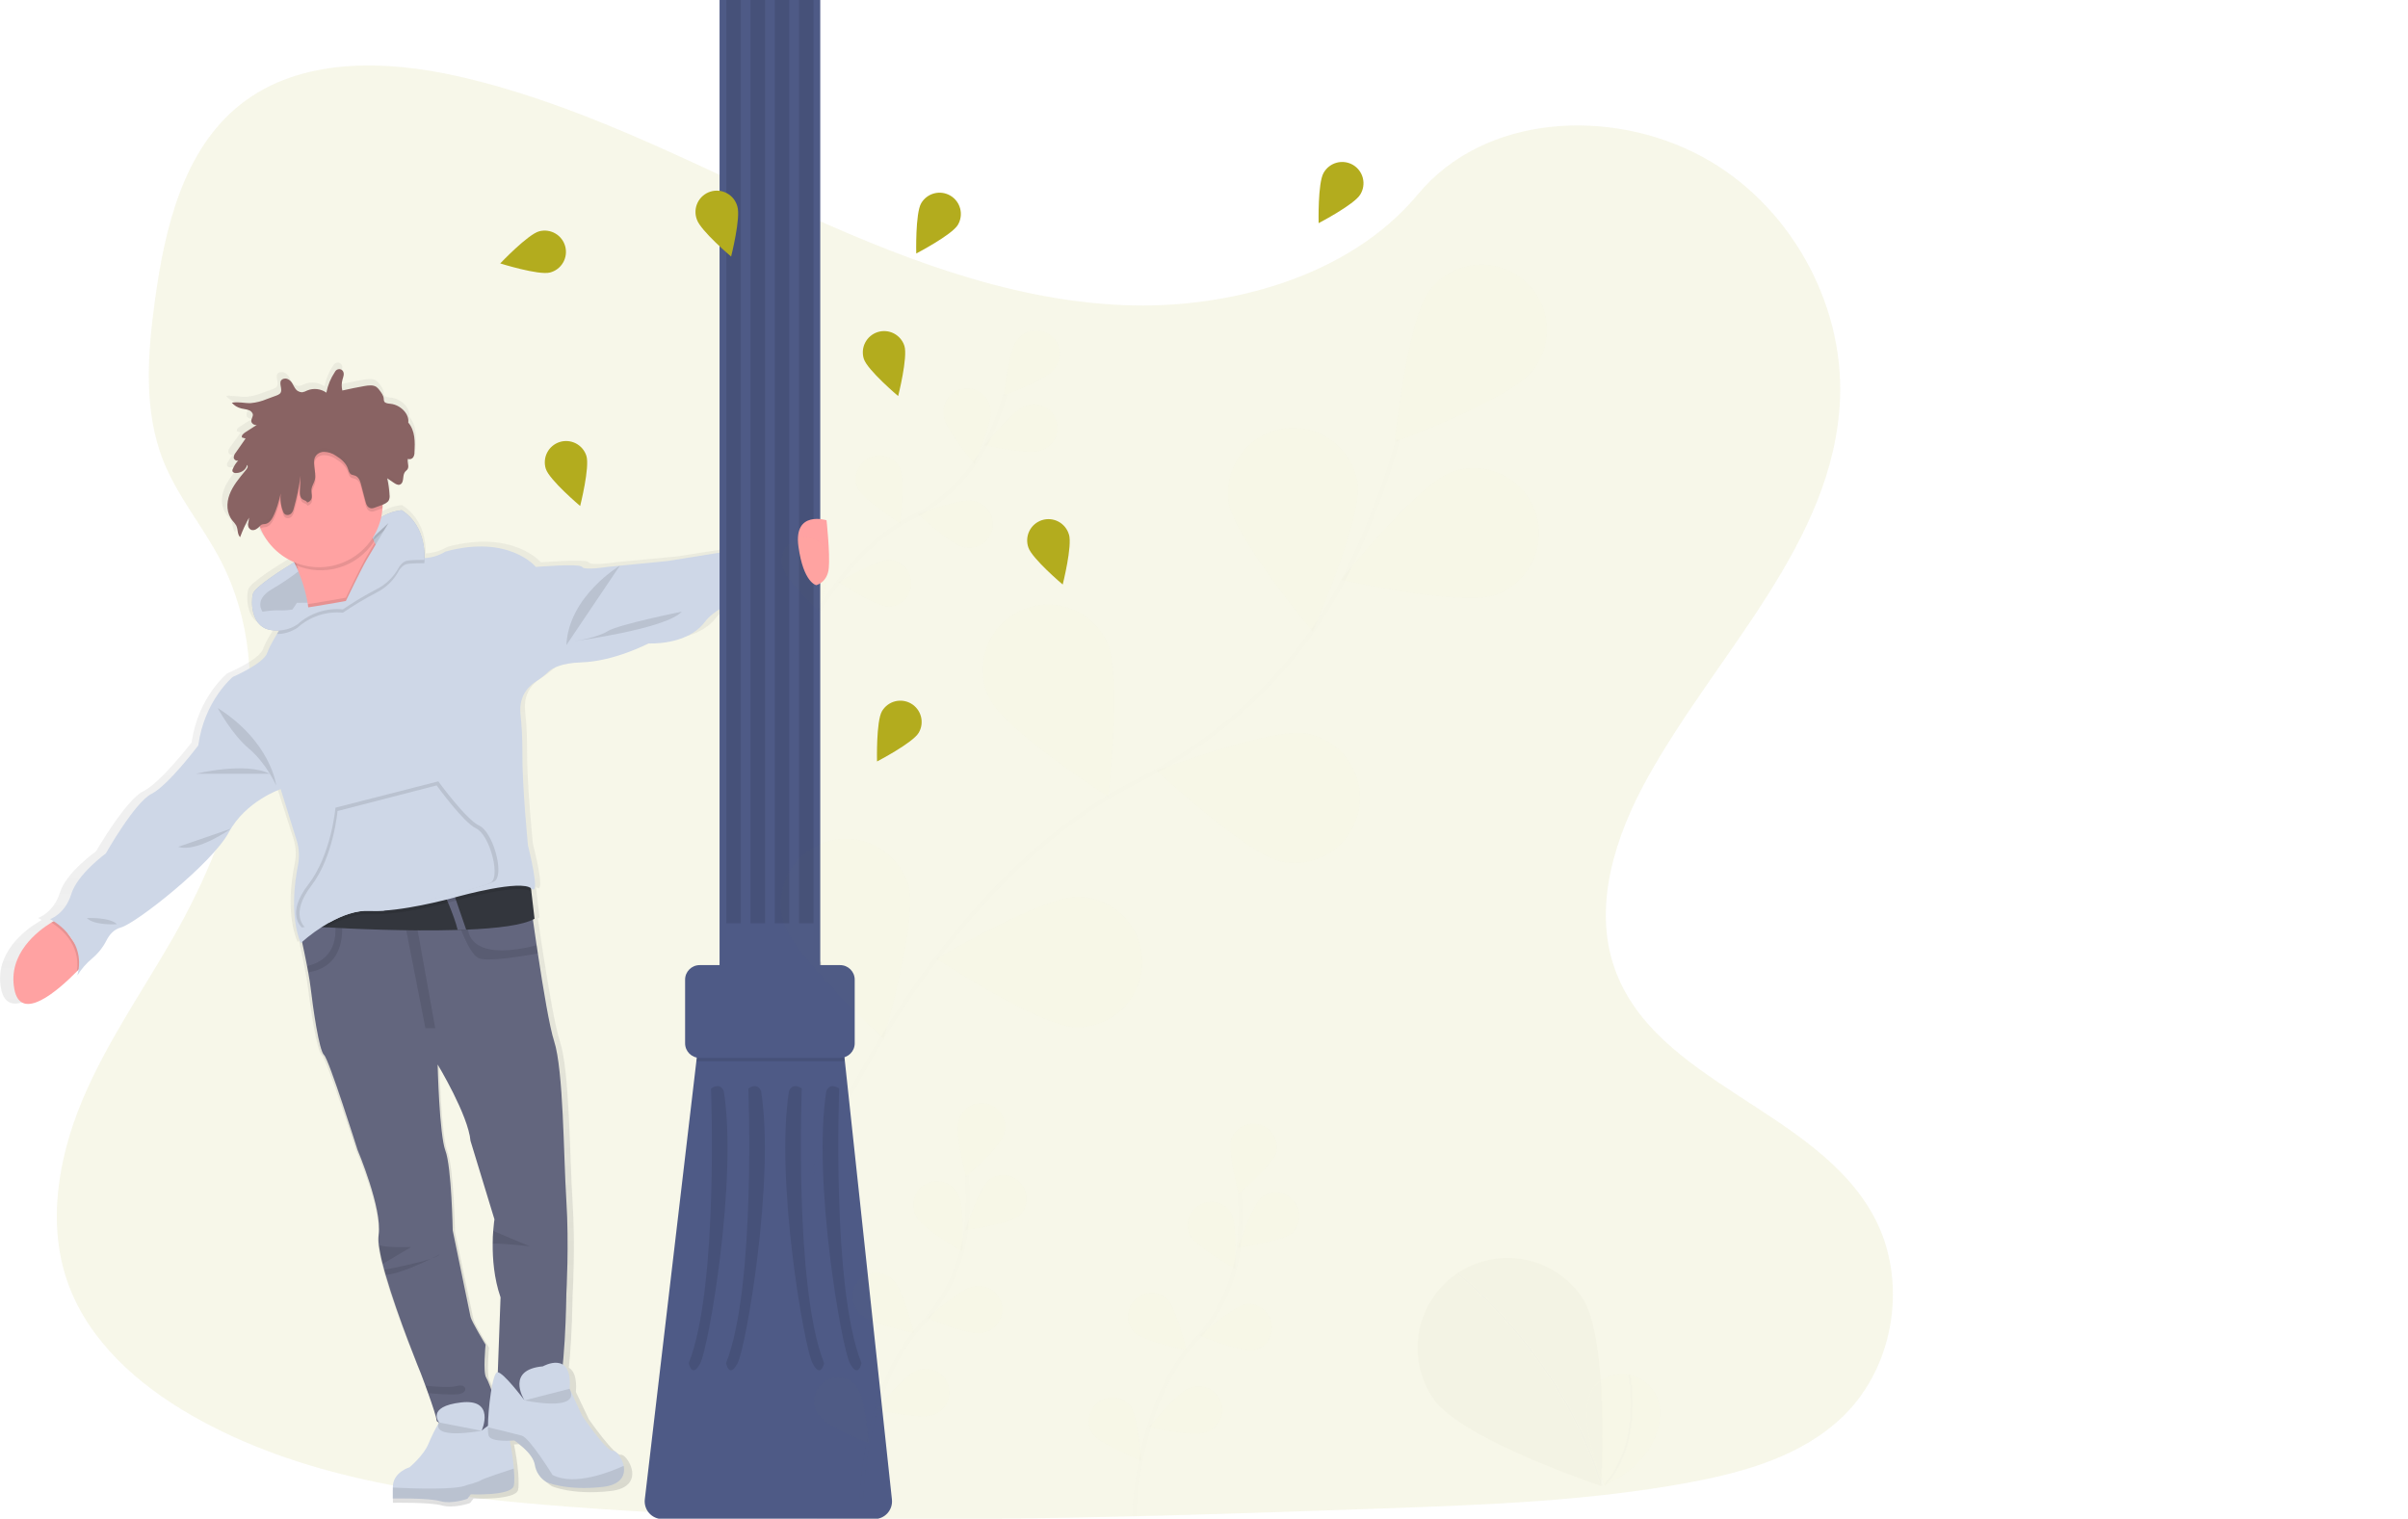 <svg width="1324" height="835" viewBox="0 0 1324 835" fill="none" xmlns="http://www.w3.org/2000/svg">
<g clip-path="url(#clip0)">
<path opacity="0.1" d="M617.83 167.77C553.11 165.11 491.47 140.4 432.61 113.36C373.75 86.32 315.41 56.36 252.27 42.03C211.64 32.82 165.18 31.52 132.41 57.28C100.91 82.08 90.73 124.88 85.26 164.6C81.14 194.48 78.72 225.93 90 253.9C97.83 273.32 111.74 289.65 121.36 308.25C154.83 372.98 131.17 452.79 94.91 516C77.91 545.64 58.16 573.93 45.03 605.49C31.9 637.05 25.83 673.21 37.32 705.4C48.7 737.31 75.83 761.28 105.22 778.14C164.91 812.38 235.22 822.14 303.83 827.73C455.65 840.01 608.29 834.73 760.52 829.37C816.85 827.37 873.44 825.37 928.86 815.09C959.64 809.37 991.41 800.29 1013.75 778.36C1042.12 750.53 1049.15 703.36 1030.14 668.5C998.26 609.96 910.14 595.42 887.83 532.59C875.57 498.01 888.16 459.49 905.99 427.42C944.22 358.62 1008.32 298.26 1011.69 219.62C1014.01 165.62 983.2 111.52 935.56 85.97C885.63 59.18 816.38 62.55 779.56 106.89C741.64 152.55 674.98 170.12 617.83 167.77Z" fill="#B3AC1E"/>
<path d="M425.89 297.54L372.61 305.89L345.31 308.49L338.03 309.19C338.03 309.19 325.03 311.25 323.76 309.19C322.49 307.13 297.44 309.19 297.44 309.19C297.44 309.19 282.22 291.05 246.06 300.63C242.409 302.792 238.296 304.054 234.06 304.31C234.055 304.237 234.055 304.163 234.06 304.09C234.19 299.92 233.67 285.54 220.98 277.67C217.371 278.043 213.869 279.116 210.67 280.83L210.38 280.99L209.52 281.49L209.41 281.61C209.784 279.964 210.038 278.293 210.17 276.61C210.17 275.98 210.17 275.35 210.24 274.72C211.696 274.316 212.969 273.427 213.85 272.2C214.212 271.472 214.367 270.66 214.3 269.85C214.3 269.56 214.3 269.26 214.3 268.97C214.295 268.907 214.295 268.843 214.3 268.78C214.3 268.78 214.3 268.78 214.3 268.84C214.09 265.878 213.656 262.936 213 260.04L216.92 262.64C217.86 263.26 219.04 263.92 220.16 263.57C220.52 263.442 220.845 263.231 221.109 262.955C221.372 262.679 221.568 262.345 221.68 261.98C222.38 260.08 221.87 257.81 223.35 256.24C223.7 255.87 224.14 255.57 224.44 255.18C224.848 254.646 225.044 253.98 224.99 253.31C224.994 252.921 224.964 252.533 224.9 252.15V252.23C224.641 251.251 224.6 250.227 224.78 249.23C225.303 249.434 225.877 249.463 226.418 249.314C226.959 249.164 227.436 248.844 227.78 248.4C228.318 247.557 228.583 246.569 228.54 245.57C228.63 243.88 228.7 242.15 228.66 240.43C228.665 240.397 228.665 240.363 228.66 240.33V240.33C228.56 236.26 227.79 232.25 224.99 229C225.72 224.34 220.65 219.26 214.99 218.62C213.6 218.47 211.89 218.39 211.27 217.34C211.06 216.841 210.968 216.3 211 215.76C210.86 213.99 209.64 212.42 208.47 210.93C207.994 210.279 207.421 209.706 206.77 209.23C204.91 208.03 202.27 208.35 199.97 208.76C195.757 209.5 191.57 210.327 187.41 211.24C186.911 209.227 186.942 207.118 187.5 205.12C187.887 204.12 188.123 203.069 188.2 202C188.219 201.663 188.182 201.325 188.09 201V201.13C188.032 200.963 187.965 200.8 187.89 200.64C187.691 200.274 187.404 199.964 187.054 199.737C186.705 199.51 186.305 199.374 185.89 199.34C185.347 199.322 184.811 199.462 184.346 199.742C183.881 200.023 183.507 200.432 183.27 200.92C180.89 204.385 179.24 208.298 178.42 212.42C176.833 211.313 174.995 210.62 173.072 210.403C171.15 210.187 169.203 210.454 167.41 211.18C166.507 211.667 165.531 212.004 164.52 212.18C163.679 212.182 162.852 211.965 162.12 211.549C161.389 211.134 160.779 210.534 160.35 209.81C159.2 208.1 158.69 206.06 156.47 204.93C155.975 204.676 155.426 204.544 154.87 204.544C154.314 204.544 153.765 204.676 153.27 204.93C153.011 205.066 152.781 205.253 152.596 205.48C152.41 205.707 152.272 205.969 152.19 206.25C152.195 206.2 152.195 206.15 152.19 206.1C152.175 206.246 152.175 206.394 152.19 206.54C152.19 206.6 152.19 206.66 152.19 206.72C152.19 206.78 152.19 206.87 152.19 206.94C152.11 208.87 153.46 211.37 151.93 212.89C151.316 213.403 150.6 213.781 149.83 214L144.39 215.95C141.485 217.156 138.413 217.912 135.28 218.19C132.43 218.29 129.55 217.66 126.74 217.73C126.608 217.663 126.481 217.586 126.36 217.5C125.733 217.533 125.108 217.607 124.49 217.72C124.551 217.798 124.618 217.872 124.69 217.94H124.49C125.923 219.532 127.812 220.643 129.9 221.12C131.19 221.44 132.55 221.54 133.8 221.94C135.05 222.34 136.24 223.14 136.46 224.24C136.483 225.161 136.262 226.072 135.82 226.88L135.77 226.8C135.639 227.155 135.575 227.531 135.58 227.91C135.556 228.089 135.556 228.271 135.58 228.45C135.799 229.079 136.239 229.608 136.819 229.937C137.398 230.266 138.077 230.374 138.73 230.24L132.3 234.29C131.821 234.577 131.372 234.912 130.96 235.29L130.78 235.24C130.597 235.419 130.453 235.634 130.357 235.872C130.26 236.109 130.214 236.364 130.22 236.62C130.199 236.816 130.223 237.014 130.29 237.2L132.36 237.79L126.71 245.61C126.366 246.064 126.064 246.55 125.81 247.06L125.75 246.96C125.622 247.278 125.554 247.617 125.55 247.96C125.53 248.129 125.53 248.301 125.55 248.47C125.598 248.751 125.706 249.019 125.866 249.255C126.026 249.491 126.235 249.69 126.479 249.838C126.722 249.987 126.994 250.082 127.278 250.117C127.561 250.152 127.848 250.125 128.12 250.04C126.882 251.282 125.885 252.744 125.18 254.35L125.09 254.29L125 254.5C124.859 254.814 124.787 255.155 124.79 255.5C124.748 255.763 124.801 256.033 124.94 256.26C125.194 256.527 125.508 256.729 125.856 256.849C126.204 256.969 126.576 257.003 126.94 256.95C129.94 256.95 132.73 254.9 133.2 252.45C134.12 253.45 133.13 254.64 132.26 255.67C128.72 259.81 125.12 264.02 123.26 268.85C122.606 270.507 122.208 272.254 122.08 274.03C122.08 274.03 122.08 273.95 122.08 273.91C122.08 274.04 122.08 274.17 122.08 274.3C121.829 277.616 122.876 280.901 125 283.46C125.786 284.257 126.49 285.131 127.1 286.07C128.22 288.15 127.58 290.82 129.32 292.58C130.724 288.838 132.423 285.213 134.4 281.74C134.369 282.68 134.228 283.613 133.98 284.52V284.44C133.98 284.68 133.9 284.91 133.88 285.14C133.87 285.31 133.87 285.48 133.88 285.65C133.834 286.253 133.98 286.855 134.298 287.369C134.616 287.883 135.09 288.283 135.65 288.51C137.42 289.14 139.25 287.86 140.45 286.58C140.62 287.02 140.79 287.45 140.98 287.88C144.702 296.16 151.429 302.718 159.8 306.23L159.96 306.56C153.21 310.56 137.52 320.29 136.5 324.02C135.19 328.78 135.66 341.3 145.06 343.84C147.094 344.395 149.205 344.617 151.31 344.5C150.91 345.13 150.52 345.77 150.14 346.39C147.54 350.61 145.36 354.52 144.7 356.62C142.8 362.75 125.04 370.17 125.04 370.17C125.04 370.17 108.86 383.17 105.38 408.17C105.38 408.17 88.25 430.43 78.74 435.07C69.23 439.71 52.74 468.15 52.74 468.15C52.74 468.15 36.41 479.61 32.94 490.78C29.47 501.95 20.94 504.7 20.94 504.7C20.94 504.7 21.72 505.08 22.94 505.84C22.55 506.05 22.14 506.29 21.68 506.57C13.92 511.19 -3.21 523.84 0.58 543.57C4.26 562.57 25.74 544.08 36.18 533.74L37.12 532.8C36.96 533.865 36.74 534.92 36.46 535.96C38.718 532.435 41.52 529.29 44.76 526.64C48.247 523.823 51.111 520.312 53.17 516.33C54.75 513.33 57.28 510.33 61.17 509.33C69.73 507.17 113.17 473.78 122.7 456.46C132.23 439.14 152.19 432.46 152.19 432.46L161.35 461.11C162.747 465.491 162.992 470.157 162.06 474.66C160.06 484.42 157.55 503.28 163.61 517.95C163.61 517.95 163.89 517.69 164.4 517.26C165.23 520.98 166.29 525.87 167.25 530.68C167.48 531.86 167.7 533.04 167.91 534.2C168.52 537.47 169.03 540.54 169.32 542.99C170.59 553.51 174.08 577.63 176.93 580.1C179.78 582.57 195.93 632.66 195.93 632.66C195.93 632.66 210.2 665.44 207.99 679.97C207.789 681.75 207.819 683.548 208.08 685.32C208.572 688.934 209.3 692.511 210.26 696.03C210.54 697.09 210.82 698.17 211.14 699.27C211.4 700.22 211.68 701.19 211.96 702.16C218.87 725.61 232.09 756.96 232.09 756.96C232.09 756.96 233.19 759.81 234.62 763.62C235.09 764.9 235.62 766.29 236.13 767.72C238.48 774.12 240.96 781.3 240.96 782.93C240.96 783.3 241.46 783.71 242.33 784.13C240.065 787.895 238.061 791.811 236.33 795.85C233.55 802.41 225.55 808.91 225.55 808.91C225.55 808.91 216.03 811.61 216.03 819.91V826.25C216.03 826.25 236.25 825.86 242.91 827.72C249.57 829.58 258.45 826.4 258.45 826.4L260.35 823.94C260.35 823.94 283.42 824.94 284.85 819.21C285.27 817.53 285.25 813.95 284.91 809.68C284.474 804.473 283.706 799.299 282.61 794.19C284.13 794.13 285.17 794.03 285.17 794.03C285.17 794.03 295.72 800.83 296.82 807.56C297.157 809.538 297.92 811.419 299.057 813.074C300.193 814.728 301.675 816.115 303.4 817.14C303.4 817.14 314.35 822.14 335.35 819.85C346.35 818.68 348.42 813.08 347.41 808.1C346.49 803.54 342.97 799.5 341.3 799.83C337.82 800.53 323.78 780.35 323.78 780.35L316.65 765.35C317.29 757.35 315.41 753.56 312.77 751.95C314.58 735.08 314.82 712.47 314.82 712.47C314.82 712.47 316.41 685.26 314.82 660.83C313.23 636.4 313.23 588.48 307.82 572.4C305.32 564.92 301.7 543.97 298.56 523.71C298.32 522.19 298.08 520.71 297.86 519.18C297.1 514.25 296.39 509.43 295.73 504.91C296.04 504.76 296.36 504.61 296.64 504.45L294.94 489.61L294.7 487.56C294.76 487.62 294.84 487.66 294.9 487.71C300.61 492.96 293 463.9 293 463.9C293 463.9 289.57 430.48 289.8 411.26C289.822 404.422 289.458 397.587 288.71 390.79C288.13 385.07 289.48 377.64 298.12 372.41C300.39 370.977 302.519 369.333 304.48 367.5C306.89 365.31 312.15 362.5 323.48 362.17C342.48 361.56 361.48 351.66 361.48 351.66C361.48 351.66 383.37 352.9 393.48 339.91C403.59 326.92 429 323.84 429 323.84L425.89 297.54ZM34.09 516.93L31.28 512.99C32.324 514.223 33.264 515.541 34.09 516.93V516.93ZM273.26 677.78C273.1 679.78 272.98 682.13 272.96 684.78C272.88 693.06 273.7 704.1 277.43 714.65L275.84 756.2H275.71C274.37 756.06 273.12 760.3 272.15 765.89C271.357 763.583 270.373 761.345 269.21 759.2C267.31 756.42 268.9 740.97 268.9 740.97C268.9 740.97 260.96 728.29 260.34 725.5C259.72 722.71 250.18 677.57 250.18 677.57C250.18 677.57 249.55 642.33 246.06 633.37C242.57 624.41 241.62 585.44 241.62 585.44C241.62 585.44 259.06 613.57 260.34 627.8L273.97 671.4C273.97 671.4 273.55 673.78 273.26 677.78Z" fill="url(#paint0_linear)"/>
<path d="M311.41 711.18C311.41 711.18 310.89 760.65 305.68 767.38C300.47 774.11 273.22 767.69 273.22 767.69L275.22 713.32C271.61 702.88 270.81 691.94 270.9 683.74C270.9 681.12 271.03 678.74 271.18 676.81C271.47 672.81 271.87 670.45 271.87 670.45L258.7 627.27C257.47 613.17 240.63 585.27 240.63 585.27C240.63 585.27 241.55 623.86 244.92 632.74C248.29 641.62 248.92 676.53 248.92 676.53C248.92 676.53 258.11 721.25 258.72 724.01C259.33 726.77 266.99 739.32 266.99 739.32C266.99 739.32 265.46 754.63 267.3 757.39C269.14 760.15 276.79 781.59 274.95 785.57C273.11 789.55 240.04 784.03 240.04 780.97C240.04 779.36 237.64 772.24 235.37 765.9L233.91 761.84C232.53 758.07 231.46 755.25 231.46 755.25C231.46 755.25 218.7 724.19 212.03 700.96C211.75 699.96 211.49 699.04 211.23 698.11C210.93 697.01 210.65 695.94 210.39 694.89C209.465 691.404 208.76 687.864 208.28 684.29C208.029 682.534 207.999 680.753 208.19 678.99C210.33 664.59 196.55 632.13 196.55 632.13C196.55 632.13 180.93 582.51 178.17 580.06C175.41 577.61 172.04 553.73 170.82 543.31C170.54 540.87 170.05 537.83 169.46 534.6C169.26 533.45 169.04 532.28 168.82 531.1C166.95 521.45 164.65 511.46 164.65 511.46L199 488.79L289.35 478.99C289.35 478.99 291.87 498.35 295.04 519.69C295.26 521.17 295.49 522.69 295.72 524.18C298.72 544.24 302.25 565 304.66 572.4C309.86 588.33 309.86 635.8 311.4 659.99C312.94 684.18 311.41 711.18 311.41 711.18Z" fill="#63667E"/>
<path opacity="0.1" d="M222.54 507.28L233.91 565.33H239.31L228.51 505.26L222.54 507.28Z" fill="black"/>
<path opacity="0.1" d="M169.5 534.61C169.3 533.46 169.08 532.29 168.86 531.11C174.15 530.03 186.12 525.62 184.26 507.94H187.93C187.93 507.94 191.41 531.23 169.5 534.61Z" fill="black"/>
<path opacity="0.1" d="M295.76 524.22C288.9 525.48 267.46 529.17 262.97 526.73C257.62 523.82 252.33 508.05 252.33 508.05L257.23 507.28C257.23 507.28 252.91 530.41 295.08 519.73C295.3 521.21 295.53 522.71 295.76 524.22Z" fill="black"/>
<path d="M293.91 505.14C287.73 508.73 273.22 510.46 256.33 511.14C254.79 511.2 253.24 511.26 251.66 511.3C224.28 512.16 192.31 510.61 179.57 509.88C175.98 509.68 173.92 509.54 173.92 509.54L185.1 501.81L203.48 495.07L242.14 487.49L291.68 486.11L292.18 490.36L293.91 505.14Z" fill="#33363D"/>
<path d="M256.33 511.18C254.79 511.24 253.24 511.3 251.66 511.34C249.72 503.12 243.6 489.98 243.6 489.98L248.8 489.29L256.33 511.18Z" fill="#63667E"/>
<path d="M47.74 528.23C47.74 528.23 45.58 530.73 42.26 534.11C32.18 544.36 11.43 562.67 7.89 543.85C4.22 524.34 20.77 511.85 28.26 507.23C30.38 505.92 31.77 505.23 31.77 505.23L47.74 528.23Z" fill="#FFA2A2"/>
<path d="M233.34 307.83C233.34 307.83 221.63 300.48 219.45 301.17C217.27 301.86 219.45 311.72 219.45 311.72C216.626 317.108 212.161 321.458 206.7 324.14C200.441 327.413 194.38 331.052 188.55 335.04C184.037 334.6 179.481 335.108 175.176 336.532C170.871 337.956 166.911 340.265 163.55 343.31C161.201 344.89 158.542 345.953 155.752 346.428C152.961 346.904 150.1 346.782 147.36 346.07C138.28 343.55 137.83 331.15 139.09 326.44C140.09 322.74 155.23 313.14 161.75 309.14C163.55 308.04 164.69 307.37 164.69 307.37C164.69 307.37 194.11 306.37 200.75 293.82C202.793 289.941 205.839 286.681 209.57 284.38V284.38L209.74 284.29L210.58 283.79L210.85 283.64C213.941 281.937 217.341 280.869 220.85 280.5C235.22 289.68 233.34 307.83 233.34 307.83Z" fill="#CED7E7"/>
<path opacity="0.1" d="M233.34 307.83C233.34 307.83 221.63 300.48 219.45 301.17C217.27 301.86 219.45 311.72 219.45 311.72C216.626 317.108 212.161 321.458 206.7 324.14C200.441 327.413 194.38 331.052 188.55 335.04C184.037 334.6 179.481 335.108 175.176 336.532C170.871 337.956 166.911 340.265 163.55 343.31C161.201 344.89 158.542 345.953 155.752 346.428C152.961 346.904 150.1 346.782 147.36 346.07C138.28 343.55 137.83 331.15 139.09 326.44C140.09 322.74 155.23 313.14 161.75 309.14C163.55 308.04 164.69 307.37 164.69 307.37C164.69 307.37 194.11 306.37 200.75 293.82C202.793 289.941 205.839 286.681 209.57 284.38V284.38L209.74 284.29L210.58 283.79L210.85 283.64C213.941 281.937 217.341 280.869 220.85 280.5C235.22 289.68 233.34 307.83 233.34 307.83Z" fill="black"/>
<path opacity="0.1" d="M292.18 490.4C286.67 485.19 252.37 494.68 252.37 494.68C252.37 494.68 228.75 501.46 210.73 502.56C208.277 502.723 205.816 502.753 203.36 502.65C195.79 502.26 187.9 505.32 181.28 508.99L179.61 509.99C176.02 509.79 173.96 509.65 173.96 509.65L185.14 501.92L203.52 495.18L242.18 487.6L291.72 486.22L292.18 490.4Z" fill="black"/>
<path opacity="0.1" d="M42.26 534.11C44.55 518.85 32.71 509.98 28.26 507.23C30.38 505.92 31.77 505.23 31.77 505.23L47.77 528.23C47.77 528.23 45.58 530.73 42.26 534.11Z" fill="black"/>
<path d="M421.7 326.21C421.7 326.21 397.19 329.21 387.4 342.13C377.61 355.05 356.46 353.77 356.46 353.77C356.46 353.77 338.08 363.57 319.71 364.18C308.8 364.54 303.71 367.28 301.39 369.45C299.503 371.265 297.447 372.896 295.25 374.32C286.91 379.5 285.6 386.85 286.17 392.52C286.885 399.256 287.235 406.026 287.22 412.8C287 431.8 290.31 464.94 290.31 464.94C290.31 464.94 297.66 493.73 292.14 488.53C286.62 483.33 252.33 492.81 252.33 492.81C252.33 492.81 228.71 499.59 210.69 500.7C208.237 500.86 205.776 500.887 203.32 500.78C195.75 500.39 187.86 503.45 181.24 507.13C175.544 510.343 170.215 514.169 165.35 518.54C159.49 504.01 161.93 485.32 163.85 475.66C164.747 471.2 164.513 466.586 163.17 462.24L154.32 433.86C154.32 433.86 135.03 440.44 125.84 457.59C116.65 474.74 74.69 507.82 66.41 509.97C62.62 510.97 60.18 513.92 58.65 516.86C56.683 520.791 53.921 524.271 50.54 527.08C47.406 529.718 44.706 532.833 42.54 536.31C48.06 515.48 27.54 505.37 27.54 505.37C27.54 505.37 35.8 502.61 39.17 491.61C42.54 480.61 58.17 469.26 58.17 469.26C58.17 469.26 74.1 441.08 83.29 436.48C92.48 431.88 109.02 409.84 109.02 409.84C112.38 385.03 128.02 372.17 128.02 372.17C128.02 372.17 145.18 364.82 147.02 358.75C147.66 356.67 149.76 352.8 152.27 348.62C154.61 344.68 157.27 340.49 159.42 337.22C161.57 333.95 163.26 331.43 163.26 331.43L190.76 331.17L195.76 331.12L210.41 303.54C210.41 303.54 215.62 298.34 224.65 304.46C227.246 306.194 230.333 307.042 233.45 306.88C237.543 306.615 241.512 305.367 245.02 303.24C279.94 293.74 294.64 311.72 294.64 311.72C294.64 311.72 318.83 309.67 320.05 311.72C321.27 313.77 333.83 311.72 333.83 311.72L367.22 308.44L418.68 300.18L421.7 326.21Z" fill="#CED7E7"/>
<path d="M220.78 317.02L205.16 342.74C205.16 342.74 162.59 373.68 168.72 349.48C169.713 345.41 170.067 341.209 169.77 337.03C169.68 335.4 169.49 333.77 169.25 332.16C168.14 325.487 166.177 318.983 163.41 312.81C163.1 312.07 162.78 311.36 162.41 310.66C161.93 309.66 161.46 308.66 160.99 307.72C159.018 303.728 156.776 299.876 154.28 296.19C154.28 296.19 200.53 258.52 202.06 282.1C202.395 287.427 203.611 292.661 205.66 297.59L206.02 298.42C208.594 304.233 212.295 309.477 216.91 313.85C218.117 315.004 219.41 316.064 220.78 317.02V317.02Z" fill="#FFA2A2"/>
<path d="M158.92 340.91L166.12 362.34L195.41 367.09L212.21 348.61C212.21 348.61 221.86 334.83 222.47 334.52C223.08 334.21 224.61 321.05 224.61 321.05L226.41 313.61L215.08 309.8L199.15 327.1L192.64 331.1L185.41 332.86L161.41 339.86L158.92 340.91Z" fill="#CED7E7"/>
<path opacity="0.1" d="M233.34 309.67C233.34 309.67 225.34 309.59 223.21 310.28C221.08 310.97 219.45 313.55 219.45 313.55C216.628 318.942 212.163 323.296 206.7 325.98C200.441 329.253 194.38 332.892 188.55 336.88C184.037 336.437 179.481 336.944 175.175 338.369C170.869 339.793 166.909 342.103 163.55 345.15C160.199 347.399 156.256 348.603 152.22 348.61C154.56 344.67 157.22 340.48 159.37 337.21C169.25 336.13 190.16 332.3 190.16 332.3L190.71 331.16C192.65 327.16 199.22 313.65 201.64 309.57C204.46 304.81 213.3 289.94 213.58 289.47L204.9 297.41L209.54 286.23L209.71 286.14L210.55 285.64L210.82 285.49C213.911 283.787 217.311 282.719 220.82 282.35C231.77 289.35 233.33 301.45 233.45 306.9C233.466 307.825 233.429 308.749 233.34 309.67Z" fill="black"/>
<path opacity="0.1" d="M161.72 307.31L163.99 312.31C163.99 312.31 163.8 312.47 163.4 312.77C163.09 312.03 162.77 311.32 162.4 310.62C161.92 309.62 161.45 308.62 160.98 307.68C161.22 307.54 161.44 307.39 161.66 307.27L161.72 307.31Z" fill="black"/>
<path opacity="0.1" d="M216.95 313.85C214.195 317.385 210.695 320.27 206.7 322.3C200.439 325.574 194.378 329.217 188.55 333.21C182.048 332.567 175.504 333.898 169.77 337.03C169.68 335.4 169.49 333.77 169.25 332.16C179.09 330.64 190.16 328.61 190.16 328.61C190.16 328.61 198.78 310.7 201.64 305.88C202.64 304.26 204.28 301.43 206.06 298.42C208.634 304.233 212.335 309.477 216.95 313.85Z" fill="black"/>
<path d="M233.34 307.83C233.34 307.83 225.34 307.75 223.2 308.44C221.06 309.13 219.45 311.72 219.45 311.72C216.626 317.108 212.161 321.458 206.7 324.14C200.441 327.413 194.38 331.052 188.55 335.04C184.037 334.6 179.481 335.108 175.176 336.532C170.871 337.956 166.911 340.265 163.55 343.31C161.201 344.89 158.542 345.953 155.752 346.428C152.961 346.904 150.1 346.782 147.36 346.07C138.28 343.55 137.83 331.15 139.09 326.44C140.09 322.74 155.23 313.14 161.75 309.14L164.02 314.19C159.291 317.815 154.338 321.138 149.19 324.14C139.42 329.99 144.36 336.31 144.36 336.31C147.875 335.701 151.445 335.466 155.01 335.61C160.07 335.95 190.16 330.44 190.16 330.44C190.16 330.44 198.78 312.52 201.64 307.71C204.5 302.9 213.3 288.08 213.58 287.61L204.9 295.61L209.54 284.43L209.71 284.34L210.55 283.84L210.82 283.69C213.911 281.987 217.311 280.919 220.82 280.55C235.22 289.68 233.34 307.83 233.34 307.83Z" fill="#CED7E7"/>
<path opacity="0.1" d="M205.7 297.61C201.201 304.562 194.379 309.691 186.45 312.081C178.522 314.471 170.002 313.968 162.41 310.66C160.099 305.623 157.38 300.783 154.28 296.19C154.28 296.19 200.53 258.52 202.06 282.1C202.405 287.436 203.636 292.677 205.7 297.61Z" fill="black"/>
<path d="M210.41 276.8C210.41 277.673 210.38 278.533 210.32 279.38C209.663 288.527 205.441 297.051 198.564 303.118C191.687 309.184 182.703 312.31 173.545 311.821C164.387 311.332 155.787 307.269 149.595 300.504C143.402 293.74 140.112 284.816 140.431 275.65C140.751 266.485 144.655 257.812 151.304 251.495C157.953 245.179 166.815 241.725 175.985 241.875C185.155 242.026 193.899 245.77 200.337 252.301C206.774 258.832 210.392 267.629 210.41 276.8V276.8Z" fill="#FFA2A2"/>
<path opacity="0.1" d="M119.72 389.3C119.72 389.3 127.41 403.69 136.87 411.61C146.33 419.53 151.87 431.83 151.87 431.83C151.87 431.83 149.12 407.98 119.72 389.3Z" fill="black"/>
<path opacity="0.1" d="M107.77 425.44C107.77 425.44 134.77 418.7 148.36 425.44H107.77Z" fill="black"/>
<path opacity="0.1" d="M97.97 465.61L127.02 455.61C127.02 455.61 108.41 468.93 97.97 465.61Z" fill="black"/>
<path opacity="0.1" d="M47.74 504.76C47.74 504.76 60.3 504.15 64.28 508.13C64.28 508.13 52.03 509.05 47.74 504.76Z" fill="black"/>
<path opacity="0.1" d="M340.82 311.02C340.82 311.02 312.66 327.74 311.41 354.69L340.82 311.02Z" fill="black"/>
<path opacity="0.1" d="M374.84 336.31C374.84 336.31 339.92 343.36 334.1 347.03C328.28 350.7 315.73 352.54 315.73 352.54C315.73 352.54 366.26 345.81 374.84 336.31Z" fill="black"/>
<path opacity="0.1" d="M272.41 484.12C269.87 486.76 238.52 494.2 210.5 500.42C207.957 500.588 205.406 500.618 202.86 500.51C195.01 500.11 186.86 503.26 179.96 507.04C171.5 508.84 166.03 509.97 166.03 509.97C166.03 509.97 156.82 502.71 169.52 486.32C182.22 469.93 184.45 444.07 184.45 444.07L240.99 429.61C240.99 429.61 256.24 450.61 263.54 453.98C270.84 457.35 277.11 479.26 272.41 484.12Z" fill="black"/>
<path d="M270.41 484.85C267.95 487.43 237.72 494.65 210.7 500.7C208.247 500.86 205.787 500.887 203.33 500.78C195.76 500.39 187.87 503.45 181.25 507.13C173.09 508.87 167.81 509.97 167.81 509.97C167.81 509.97 158.93 502.92 171.18 486.97C183.43 471.02 185.57 445.92 185.57 445.92L240.09 431.84C240.09 431.84 254.79 452.24 261.83 455.52C268.87 458.8 274.91 480.14 270.41 484.85Z" fill="#CED7E7"/>
<path opacity="0.1" d="M226.15 685.61L210.41 694.93C209.485 691.444 208.78 687.904 208.3 684.33C210.59 686.24 226.15 685.61 226.15 685.61Z" fill="black"/>
<path opacity="0.1" d="M211.27 698.15C216.83 697.09 230.03 694.45 237.27 691.97C230.71 695.17 218.84 700.52 212.1 700.97C211.79 700.04 211.53 699.08 211.27 698.15Z" fill="black"/>
<path opacity="0.1" d="M241.91 689.61C241.33 690.32 239.63 691.12 237.28 691.93C240.09 690.61 241.91 689.61 241.91 689.61Z" fill="black"/>
<path opacity="0.1" d="M251.41 766.61C246.95 766.98 239.7 766.38 235.41 765.94L233.95 761.88C238.54 762.37 247.65 763.14 251.41 762.02C256.54 760.5 258.08 766.08 251.41 766.61Z" fill="black"/>
<path opacity="0.1" d="M291.26 685.22C290.52 685.12 278.62 683.78 270.96 683.74C270.96 681.12 271.09 678.74 271.24 676.81C276.52 679.04 290.47 684.95 291.26 685.22Z" fill="black"/>
<path d="M282.5 816.92C281.12 822.61 258.84 821.61 258.84 821.61L257 824.05C257 824.05 248.43 827.19 242 825.35C235.57 823.51 216 823.9 216 823.9V817.61C216 809.42 225.19 806.74 225.19 806.74C225.19 806.74 232.92 800.31 235.6 793.8C237.271 789.77 239.212 785.858 241.41 782.09C241.41 782.09 234.22 773.36 253.51 771.09C272.51 768.89 265.06 786.14 264.85 786.62C265.16 786.34 272.29 779.93 276.25 781.95C279.11 783.42 281.7 797.34 282.51 807.42C282.88 811.7 282.9 815.25 282.5 816.92Z" fill="#CED7E7"/>
<path opacity="0.1" d="M282.5 816.92C281.12 822.61 258.84 821.61 258.84 821.61L257 824.05C257 824.05 248.43 827.19 242 825.35C235.57 823.51 216 823.9 216 823.9V817.9C227.78 818.48 251.36 819.26 256.66 816.53C256.66 816.53 263.01 814.92 264.47 813.85C265.7 812.94 278.64 808.71 282.47 807.46C282.88 811.7 282.9 815.25 282.5 816.92Z" fill="black"/>
<path d="M331.27 817.55C310.98 819.77 300.41 814.86 300.41 814.86C298.73 813.83 297.292 812.448 296.196 810.81C295.1 809.172 294.371 807.316 294.06 805.37C292.99 798.71 282.8 791.98 282.8 791.98C282.8 791.98 270.25 793.2 268.71 789.52C268.34 787.959 268.199 786.352 268.29 784.75C268.29 774.88 270.76 754.15 273.61 754.45C276.97 754.82 287.36 768.58 288.4 769.96C287.49 768.48 278.45 753.07 298.5 751.24C298.5 751.24 314.88 741.98 313.2 763.57L320.09 778.42C320.09 778.42 333.65 798.42 337.01 797.72C338.62 797.39 342.01 801.39 342.91 805.91C343.88 810.84 341.87 816.39 331.27 817.55Z" fill="#CED7E7"/>
<path opacity="0.1" d="M210.41 276.8C210.41 277.673 210.38 278.533 210.32 279.38L209.47 279.7L206.18 280.9C205.626 281.138 205.033 281.273 204.43 281.3C203.96 281.28 203.5 281.154 203.086 280.931C202.672 280.707 202.314 280.392 202.04 280.01C201.566 279.287 201.228 278.484 201.04 277.64L198.55 268.07C198.05 266.17 197.28 263.98 195.15 263.27C194.528 263.134 193.916 262.953 193.32 262.73C191.99 262.1 191.71 260.62 191.26 259.38C190.26 256.49 187.59 254.18 184.7 252.38C182.746 251.012 180.425 250.266 178.04 250.24C176.763 250.26 175.528 250.703 174.53 251.5C172.44 253.27 172.73 255.66 172.98 258.18C173.23 260.7 173.9 263.39 173.16 265.91C172.66 267.55 171.59 269.08 171.4 270.78C171.24 272.15 171.69 273.54 171.61 274.91C171.594 275.65 171.329 276.363 170.857 276.933C170.385 277.503 169.734 277.897 169.01 278.05C168.88 277.22 167.67 276.95 166.86 276.5C165.03 275.5 164.93 273.32 165.01 271.5C165.15 268.78 165.28 266.05 165.41 263.33C164.602 269.414 163.349 275.43 161.66 281.33C161.452 282.356 160.976 283.308 160.28 284.09C159.87 284.498 159.347 284.775 158.778 284.883C158.21 284.992 157.622 284.928 157.09 284.7C156.471 284.31 156.013 283.71 155.8 283.01C154.522 279.842 154.082 276.398 154.52 273.01C153.41 277.44 152.3 281.92 150.16 286.08C149.31 287.73 148.02 289.52 145.93 289.85C145.292 289.87 144.66 289.974 144.05 290.16C143.806 290.276 143.586 290.435 143.4 290.63C141.362 285.872 140.408 280.721 140.606 275.55C140.804 270.378 142.149 265.315 144.544 260.727C146.94 256.139 150.326 252.141 154.456 249.023C158.587 245.904 163.359 243.744 168.428 242.697C173.496 241.65 178.734 241.743 183.763 242.969C188.791 244.195 193.483 246.525 197.501 249.788C201.518 253.051 204.759 257.167 206.99 261.837C209.221 266.507 210.386 271.614 210.4 276.79L210.41 276.8Z" fill="black"/>
<path d="M174.53 249.71C175.526 248.907 176.761 248.46 178.04 248.44C180.424 248.469 182.745 249.215 184.7 250.58C187.59 252.34 190.22 254.64 191.26 257.58C191.71 258.82 191.98 260.31 193.26 260.94C193.859 261.153 194.47 261.33 195.09 261.47C197.23 262.18 198 264.37 198.49 266.27L201 275.84C201.163 276.683 201.485 277.488 201.95 278.21C202.223 278.594 202.581 278.911 202.995 279.136C203.409 279.362 203.869 279.489 204.34 279.51C204.947 279.483 205.544 279.344 206.1 279.1L209.39 277.9C211.12 277.27 213 276.52 213.79 275.06C214.204 274.118 214.343 273.078 214.19 272.06C213.998 269.005 213.57 265.969 212.91 262.98L216.69 265.55C217.6 266.16 218.74 266.81 219.82 266.47C220.171 266.339 220.486 266.128 220.742 265.854C220.997 265.579 221.185 265.25 221.29 264.89C221.97 263.01 221.48 260.76 222.9 259.21C223.24 258.85 223.66 258.54 223.96 258.16C225.25 256.5 223.72 254.25 224.25 252.31C224.76 252.511 225.323 252.539 225.85 252.389C226.378 252.239 226.842 251.92 227.17 251.48C227.69 250.641 227.944 249.666 227.9 248.68C228.2 243.03 228.34 236.91 224.47 232.31C225.18 227.69 220.28 222.66 214.86 222.03C213.51 221.87 211.86 221.79 211.27 220.76C211.06 220.264 210.968 219.727 211 219.19C210.86 217.44 209.69 215.88 208.56 214.41C208.108 213.762 207.554 213.191 206.92 212.72C205.13 211.54 202.58 211.86 200.36 212.26C196.287 212.987 192.24 213.803 188.22 214.71C187.748 212.734 187.779 210.671 188.31 208.71C188.72 207.23 189.42 205.71 188.66 204.23C188.467 203.86 188.181 203.547 187.83 203.321C187.48 203.095 187.076 202.964 186.66 202.94C186.131 202.926 185.61 203.067 185.16 203.346C184.71 203.625 184.352 204.03 184.13 204.51C181.827 207.954 180.236 211.823 179.45 215.89C177.939 214.821 176.183 214.151 174.344 213.941C172.505 213.731 170.643 213.989 168.93 214.69C168.065 215.176 167.126 215.514 166.15 215.69C165.337 215.679 164.54 215.456 163.839 215.044C163.138 214.632 162.556 214.045 162.15 213.34C161.05 211.64 160.55 209.62 158.41 208.51C157.934 208.259 157.403 208.127 156.865 208.127C156.326 208.127 155.796 208.259 155.32 208.51C152.49 210.16 156.02 214.25 153.92 216.4C153.337 216.902 152.656 217.276 151.92 217.5L146.67 219.43C143.871 220.626 140.901 221.371 137.87 221.64C134.39 221.78 130.87 220.71 127.45 221.43C128.825 222.996 130.653 224.097 132.68 224.58C133.92 224.89 135.23 224.99 136.44 225.39C137.027 225.521 137.57 225.798 138.02 226.197C138.47 226.596 138.81 227.103 139.01 227.67C139.28 229.08 137.92 230.44 138.19 231.85C138.395 232.455 138.811 232.967 139.362 233.292C139.912 233.616 140.561 233.733 141.19 233.62L134.98 237.62C133.86 238.34 132.61 239.39 133.03 240.53L135.03 241.11L129.64 248.84C128.94 249.624 128.539 250.63 128.51 251.68C128.562 251.949 128.669 252.205 128.825 252.431C128.98 252.657 129.18 252.849 129.413 252.994C129.646 253.139 129.906 253.235 130.177 253.276C130.448 253.317 130.725 253.301 130.99 253.23C129.698 254.575 128.68 256.158 127.99 257.89C127.864 258.117 127.794 258.37 127.786 258.629C127.777 258.888 127.83 259.145 127.94 259.38C128.177 259.637 128.473 259.834 128.801 259.954C129.13 260.074 129.483 260.114 129.83 260.07C132.73 260.07 135.42 258.07 135.83 255.6C136.72 256.6 135.77 257.78 134.92 258.79C131.51 262.89 128.03 267.07 126.22 271.85C124.41 276.63 124.49 282.21 127.88 286.32C128.63 287.115 129.3 287.983 129.88 288.91C130.96 290.97 130.34 293.61 132.02 295.36C133.371 291.658 135.009 288.067 136.92 284.62C136.812 285.832 136.635 287.038 136.39 288.23C136.309 288.861 136.431 289.502 136.739 290.059C137.046 290.616 137.523 291.061 138.1 291.33C139.86 291.97 141.69 290.6 142.84 289.33C143.126 288.952 143.491 288.642 143.91 288.42C144.518 288.238 145.146 288.134 145.78 288.11C147.87 287.78 149.15 286 150.01 284.34C152.15 280.19 153.27 275.71 154.37 271.26C153.928 274.649 154.373 278.094 155.66 281.26C155.867 281.96 156.322 282.561 156.94 282.95C157.473 283.174 158.061 283.235 158.629 283.125C159.197 283.014 159.719 282.738 160.13 282.33C160.828 281.55 161.304 280.597 161.51 279.57C163.195 273.669 164.448 267.653 165.26 261.57L164.86 269.74C164.77 271.58 164.86 273.74 166.7 274.74C167.53 275.19 168.7 275.46 168.86 276.28C169.585 276.134 170.237 275.743 170.709 275.173C171.18 274.604 171.442 273.889 171.45 273.15C171.54 271.77 171.09 270.39 171.25 269.01C171.44 267.32 172.52 265.79 173.01 264.14C173.75 261.63 173.1 259 172.83 256.42C172.56 253.84 172.41 251.47 174.53 249.71Z" fill="#896363"/>
<path opacity="0.1" d="M331.27 817.55C310.98 819.77 300.41 814.86 300.41 814.86C298.73 813.83 297.292 812.448 296.196 810.81C295.1 809.172 294.371 807.316 294.06 805.37C292.99 798.71 282.8 791.98 282.8 791.98C282.8 791.98 270.25 793.2 268.71 789.52C268.34 787.959 268.199 786.352 268.29 784.75C272.93 785.86 283.62 788.41 286.93 789.36C291.23 790.58 303.79 810.95 303.79 810.95C315.88 817.31 335.89 809.15 342.91 805.95C343.88 810.84 341.87 816.39 331.27 817.55Z" fill="black"/>
<path opacity="0.1" d="M241.41 782.09C241.41 782.09 235.23 791.57 264.85 786.67Z" fill="black"/>
<path opacity="0.1" d="M288.41 769.96C288.41 769.96 319.65 776.75 313.21 763.57Z" fill="black"/>
<g opacity="0.1">
<path opacity="0.1" d="M138.41 230.15C138.239 230.592 138.184 231.071 138.25 231.54C138.381 232.08 138.719 232.547 139.19 232.84L141.3 231.48C140.74 231.579 140.163 231.505 139.647 231.267C139.13 231.03 138.699 230.64 138.41 230.15V230.15Z" fill="black"/>
<path opacity="0.1" d="M132.69 224.28C133.94 224.59 135.25 224.69 136.46 225.09C137.471 225.358 138.336 226.012 138.87 226.91C139.042 226.472 139.097 225.996 139.03 225.53C138.831 224.963 138.49 224.456 138.04 224.057C137.591 223.658 137.047 223.381 136.46 223.25C135.25 222.85 133.94 222.75 132.69 222.44C131.472 222.135 130.318 221.617 129.28 220.91C128.672 220.933 128.066 221.007 127.47 221.13C128.843 222.694 130.667 223.794 132.69 224.28V224.28Z" fill="black"/>
<path opacity="0.1" d="M137.07 282.48C135.156 285.927 133.514 289.517 132.16 293.22C130.49 291.47 131.1 288.83 130.02 286.77C129.444 285.84 128.774 284.972 128.02 284.18C126.316 282.089 125.331 279.505 125.21 276.81C124.933 280.127 125.939 283.423 128.02 286.02C128.774 286.812 129.444 287.68 130.02 288.61C131.1 290.67 130.49 293.3 132.16 295.06C133.431 291.598 134.952 288.232 136.71 284.99C136.929 284.171 137.05 283.328 137.07 282.48Z" fill="black"/>
<path opacity="0.1" d="M128.8 250.12C128.623 250.515 128.55 250.949 128.59 251.38C128.648 251.687 128.776 251.976 128.965 252.224C129.155 252.473 129.4 252.673 129.68 252.81C130.098 252.201 130.563 251.626 131.07 251.09C130.638 251.221 130.174 251.196 129.759 251.018C129.344 250.841 129.004 250.523 128.8 250.12Z" fill="black"/>
<path opacity="0.1" d="M187.99 210.73C188.034 209.946 188.158 209.169 188.36 208.41C188.72 207.13 189.28 205.83 188.93 204.53C188.79 205.21 188.55 205.9 188.36 206.53C187.989 207.897 187.864 209.319 187.99 210.73Z" fill="black"/>
<path opacity="0.1" d="M154.31 209.61C154.198 210.774 154.289 211.948 154.58 213.08C154.695 211.916 154.604 210.742 154.31 209.61V209.61Z" fill="black"/>
<path opacity="0.1" d="M135.94 253.46C135.49 255.89 132.79 257.88 129.94 257.93C129.309 257.98 128.683 257.787 128.19 257.39L128.1 257.59C127.975 257.817 127.905 258.069 127.894 258.328C127.884 258.587 127.934 258.844 128.04 259.08C128.28 259.335 128.578 259.53 128.908 259.648C129.239 259.767 129.592 259.805 129.94 259.76C131.12 259.74 132.275 259.412 133.29 258.81C133.88 258.08 134.48 257.36 135.07 256.65C135.383 256.29 135.67 255.909 135.93 255.51C135.951 255.441 135.968 255.371 135.98 255.3V255.35C136.191 255.078 136.302 254.742 136.295 254.398C136.288 254.054 136.162 253.723 135.94 253.46V253.46Z" fill="black"/>
<path opacity="0.1" d="M133.58 238.53C133.348 238.739 133.18 239.01 133.095 239.311C133.01 239.612 133.012 239.93 133.1 240.23L134.04 240.5L135.1 238.97L133.58 238.53Z" fill="black"/>
<path opacity="0.1" d="M224.01 256.08C223.71 256.46 223.29 256.77 222.95 257.08C221.52 258.63 222.02 260.88 221.34 262.76C221.233 263.119 221.045 263.448 220.79 263.722C220.535 263.996 220.22 264.208 219.87 264.34C218.79 264.68 217.65 264.03 216.74 263.42L212.96 260.85C213.11 261.55 213.25 262.26 213.38 262.97L216.74 265.25C217.65 265.87 218.79 266.52 219.87 266.18C220.219 266.046 220.533 265.834 220.788 265.561C221.043 265.287 221.232 264.958 221.34 264.6C222.02 262.72 221.52 260.47 222.95 258.92C223.29 258.55 223.71 258.25 224.01 257.87C224.272 257.466 224.446 257.012 224.521 256.536C224.595 256.06 224.567 255.574 224.44 255.11C224.373 255.462 224.226 255.794 224.01 256.08V256.08Z" fill="black"/>
<path opacity="0.1" d="M214.22 271.61C214.178 272.067 214.049 272.512 213.84 272.92C213.05 274.38 211.17 275.13 209.43 275.76L206.15 276.96C205.592 277.2 204.996 277.338 204.39 277.37C203.919 277.349 203.459 277.221 203.045 276.996C202.631 276.771 202.273 276.454 202 276.07C201.523 275.349 201.184 274.545 201 273.7L198.5 264.13C198 262.23 197.24 260.04 195.1 259.33C194.48 259.19 193.869 259.013 193.27 258.8C191.94 258.16 191.66 256.68 191.27 255.44C190.27 252.54 187.6 250.24 184.71 248.44C182.754 247.077 180.434 246.331 178.05 246.3C176.771 246.319 175.535 246.766 174.54 247.57C172.87 248.98 172.72 250.79 172.85 252.75C172.888 252.106 173.058 251.476 173.349 250.9C173.639 250.324 174.045 249.814 174.54 249.4C175.539 248.604 176.772 248.158 178.05 248.13C180.432 248.17 182.75 248.915 184.71 250.27C187.6 252.04 190.23 254.34 191.27 257.27C191.71 258.51 191.99 259.99 193.27 260.63C193.869 260.843 194.48 261.02 195.1 261.16C197.24 261.87 198 264.06 198.5 265.96L201 275.52C201.181 276.366 201.521 277.17 202 277.89C202.271 278.277 202.628 278.597 203.042 278.824C203.457 279.051 203.918 279.18 204.39 279.2C204.995 279.164 205.591 279.025 206.15 278.79L209.41 277.61C211.15 276.98 213.03 276.23 213.82 274.77C214.234 273.828 214.373 272.788 214.22 271.77C214.23 271.75 214.23 271.69 214.22 271.61Z" fill="black"/>
<path opacity="0.1" d="M227.95 246.61C227.994 247.596 227.74 248.571 227.22 249.41C226.892 249.85 226.428 250.169 225.901 250.319C225.373 250.469 224.811 250.441 224.3 250.24C224.157 250.899 224.157 251.581 224.3 252.24V252.1C224.811 252.301 225.373 252.329 225.901 252.179C226.428 252.029 226.892 251.71 227.22 251.27C227.739 250.431 227.993 249.455 227.95 248.47C228.04 246.84 228.11 245.17 228.07 243.52C228.05 244.53 228 245.61 227.95 246.61Z" fill="black"/>
<path opacity="0.1" d="M154.52 269.09C153.583 273.605 152.12 277.995 150.16 282.17C149.3 283.83 148.02 285.61 145.92 285.94C145.286 285.966 144.658 286.07 144.05 286.25C143.636 286.474 143.275 286.785 142.99 287.16C141.84 288.46 139.99 289.83 138.25 289.16C137.837 289 137.473 288.736 137.191 288.395C136.909 288.053 136.719 287.646 136.64 287.21C136.64 287.45 136.56 287.68 136.54 287.91C136.45 288.541 136.569 289.184 136.877 289.742C137.186 290.299 137.668 290.741 138.25 291C140.01 291.65 141.84 290.27 142.99 289C143.278 288.63 143.639 288.324 144.05 288.1C144.656 287.91 145.285 287.806 145.92 287.79C148.02 287.46 149.3 285.68 150.16 284.02C152.033 280.06 153.439 275.895 154.35 271.61C154.351 270.767 154.408 269.925 154.52 269.09Z" fill="black"/>
<path opacity="0.1" d="M165.41 259.43C164.598 265.513 163.345 271.529 161.66 277.43C161.455 278.459 160.975 279.413 160.27 280.19C159.86 280.599 159.338 280.876 158.77 280.987C158.202 281.097 157.613 281.036 157.08 280.81C156.469 280.416 156.019 279.817 155.81 279.12C154.983 277.043 154.51 274.843 154.41 272.61C154.28 275.464 154.768 278.312 155.84 280.96C156.048 281.66 156.498 282.262 157.11 282.66C157.644 282.883 158.231 282.943 158.799 282.833C159.367 282.722 159.889 282.447 160.3 282.04C161.003 281.261 161.483 280.308 161.69 279.28C163.291 273.667 164.501 267.95 165.31 262.17L165.41 259.43Z" fill="black"/>
<path opacity="0.1" d="M173.15 262.03C172.66 263.68 171.59 265.2 171.4 266.9C171.335 267.448 171.335 268.002 171.4 268.55C171.64 266.93 172.65 265.46 173.12 263.87C173.438 262.708 173.543 261.499 173.43 260.3C173.396 260.885 173.302 261.464 173.15 262.03V262.03Z" fill="black"/>
<path opacity="0.1" d="M169.01 274.17C168.87 273.35 167.67 273.08 166.85 272.63C166.28 272.262 165.813 271.755 165.493 271.157C165.173 270.558 165.01 269.888 165.02 269.21V269.44C164.93 271.28 165.02 273.44 166.86 274.44C167.68 274.89 168.86 275.15 169.02 275.98C169.744 275.828 170.395 275.434 170.865 274.864C171.336 274.293 171.599 273.58 171.61 272.84C171.633 272.366 171.617 271.891 171.56 271.42C171.486 272.091 171.198 272.721 170.739 273.216C170.28 273.711 169.674 274.045 169.01 274.17Z" fill="black"/>
</g>
<path d="M480.71 835.22H364.22C362.845 835.222 361.484 834.933 360.229 834.371C358.974 833.81 357.851 832.988 356.937 831.961C356.022 830.934 355.335 829.724 354.922 828.412C354.509 827.101 354.379 825.716 354.54 824.35L382.9 583.35L383.49 578.26C383.769 575.891 384.908 573.707 386.69 572.122C388.473 570.537 390.775 569.661 393.16 569.66H454.32C456.723 569.661 459.04 570.55 460.827 572.156C462.613 573.762 463.744 575.971 464 578.36L464.51 583.19L490.41 824.44C490.556 825.8 490.414 827.176 489.993 828.478C489.572 829.78 488.881 830.978 487.966 831.995C487.051 833.012 485.932 833.825 484.682 834.38C483.432 834.936 482.078 835.222 480.71 835.22Z" fill="#4E5A86"/>
<path opacity="0.1" d="M390.94 598.48C390.94 598.48 395.22 707.81 378.69 749.48C378.69 749.48 380.41 758.36 385.06 749.48C389.71 740.6 405.64 648.1 397.98 600.02C397.98 600.01 396.41 594.8 390.94 598.48Z" fill="black"/>
<path opacity="0.1" d="M411.46 598.48C411.46 598.48 415.74 707.81 399.21 749.48C399.21 749.48 400.93 758.36 405.58 749.48C410.23 740.6 426.16 648.1 418.5 600.02C418.5 600.01 416.97 594.8 411.46 598.48Z" fill="black"/>
<path opacity="0.1" d="M461.41 598.48C461.41 598.48 457.12 707.81 473.66 749.48C473.66 749.48 471.93 758.36 467.28 749.48C462.63 740.6 446.68 648.09 454.33 600.01C454.33 600.01 455.87 594.8 461.41 598.48Z" fill="black"/>
<path opacity="0.1" d="M440.86 598.48C440.86 598.48 436.57 707.81 453.11 749.48C453.11 749.48 451.38 758.36 446.73 749.48C442.08 740.6 426.16 648.09 433.81 600.01C433.81 600.01 435.35 594.8 440.86 598.48Z" fill="black"/>
<path opacity="0.1" d="M464.51 583.22C463.887 583.385 463.245 583.47 462.6 583.47H384.05C383.665 583.471 383.28 583.441 382.9 583.38L383.49 578.29C383.769 575.921 384.908 573.737 386.69 572.152C388.473 570.567 390.775 569.691 393.16 569.69H454.32C456.722 569.691 459.04 570.58 460.826 572.186C462.613 573.792 463.743 576.001 464 578.39L464.51 583.22Z" fill="black"/>
<path opacity="0.1" d="M451.57 528.8H395.64V538.45H451.57V528.8Z" fill="black"/>
<path d="M461.95 530.64H384.69C380.272 530.64 376.69 534.222 376.69 538.64V573.63C376.69 578.048 380.272 581.63 384.69 581.63H461.95C466.368 581.63 469.95 578.048 469.95 573.63V538.64C469.95 534.222 466.368 530.64 461.95 530.64Z" fill="#4E5A86"/>
<path d="M451 -109H395.64V538.45H451V-109Z" fill="#4E5A86"/>
<path opacity="0.1" d="M407.32 -109H399.36V507.661H407.32V-109Z" fill="black"/>
<path opacity="0.1" d="M420.64 -109H412.68V507.661H420.64V-109Z" fill="black"/>
<path opacity="0.1" d="M433.96 -109H426V507.661H433.96V-109Z" fill="black"/>
<path opacity="0.1" d="M447.29 -109H439.33V507.661H447.29V-109Z" fill="black"/>
<path d="M454.46 286.05C454.46 286.05 436.24 280.38 439 300.44C441.76 320.5 448.8 321.73 448.8 321.73C448.8 321.73 454.92 320.35 455.69 312.39C456.46 304.43 454.46 286.05 454.46 286.05Z" fill="#FFA2A2"/>
<g opacity="0.1">
<path opacity="0.1" d="M869.89 713.37C885.22 736 880.32 817.02 880.32 817.02C880.32 817.02 803.32 791.52 787.94 768.89C784.295 763.506 781.745 757.456 780.438 751.087C779.13 744.717 779.09 738.153 780.319 731.768C782.802 718.873 790.306 707.492 801.18 700.13C812.054 692.768 825.407 690.026 838.302 692.509C851.197 694.992 862.578 702.496 869.94 713.37H869.89Z" fill="#B3AC1E"/>
<path opacity="0.1" d="M869.89 713.37C885.22 736 880.32 817.02 880.32 817.02C880.32 817.02 803.32 791.52 787.94 768.89C784.295 763.506 781.745 757.456 780.438 751.087C779.13 744.717 779.09 738.153 780.319 731.768C782.802 718.873 790.306 707.492 801.18 700.13C812.054 692.768 825.407 690.026 838.302 692.509C851.197 694.992 862.578 702.496 869.94 713.37H869.89Z" fill="black"/>
<path opacity="0.1" d="M801.46 700.21C801.46 700.21 859.2 744.79 880.62 817.08" stroke="#535461" stroke-miterlimit="10"/>
<path opacity="0.1" d="M895.16 755.67C895.16 755.67 854.16 748.67 882.16 816.58C882.16 816.58 910.65 805.73 912.87 778.71C913.313 773.453 911.812 768.215 908.651 763.991C905.49 759.767 900.889 756.849 895.72 755.79L895.16 755.67Z" fill="#B3AC1E"/>
<path opacity="0.1" d="M895.77 755.61C895.77 755.61 903.58 793.17 882.21 816.61" stroke="#535461" stroke-miterlimit="10"/>
</g>
<g opacity="0.1">
<path opacity="0.1" d="M446.46 645.61C446.46 645.61 508.04 488.61 625.77 429.22C675.19 404.3 715.83 364.82 740.42 315.22C752.047 291.679 761.493 267.124 768.64 241.86" stroke="#535461" stroke-width="2" stroke-miterlimit="10"/>
<path opacity="0.1" d="M842.61 203.99C830.45 219.66 766.83 243.06 766.83 243.06C766.83 243.06 773.73 175.62 785.89 159.96C788.74 156.129 792.326 152.905 796.438 150.477C800.55 148.049 805.105 146.466 809.836 145.82C814.567 145.174 819.38 145.479 823.992 146.716C828.604 147.953 832.923 150.097 836.696 153.024C840.469 155.951 843.62 159.601 845.965 163.761C848.31 167.921 849.802 172.507 850.352 177.25C850.903 181.993 850.502 186.799 849.172 191.385C847.843 195.972 845.612 200.247 842.61 203.96V203.99Z" fill="#B3AC1E"/>
<path opacity="0.1" d="M822.13 327.15C803.41 333.69 737.28 318.75 737.28 318.75C737.28 318.75 779.73 265.9 798.45 259.36C802.901 257.805 807.615 257.142 812.322 257.409C817.029 257.676 821.638 258.867 825.885 260.915C830.132 262.963 833.934 265.828 837.074 269.345C840.214 272.863 842.63 276.964 844.185 281.415C845.74 285.866 846.403 290.58 846.136 295.287C845.869 299.995 844.677 304.603 842.629 308.85C840.581 313.097 837.717 316.899 834.2 320.039C830.682 323.179 826.581 325.595 822.13 327.15V327.15Z" fill="#B3AC1E"/>
<path opacity="0.1" d="M704.98 473.82C685.51 470.02 635.98 423.74 635.98 423.74C635.98 423.74 699.31 399.54 718.77 403.35C723.397 404.255 727.801 406.062 731.729 408.669C735.658 411.275 739.035 414.63 741.667 418.542C744.299 422.454 746.135 426.845 747.07 431.467C748.004 436.088 748.02 440.848 747.115 445.475C746.21 450.102 744.403 454.506 741.796 458.434C739.19 462.363 735.835 465.74 731.923 468.372C728.011 471.004 723.619 472.84 718.998 473.775C714.377 474.709 709.617 474.725 704.99 473.82H704.98Z" fill="#B3AC1E"/>
<path opacity="0.1" d="M591.34 564.84C571.52 564.38 514.87 527.14 514.87 527.14C514.87 527.14 573.19 492.59 593.02 493.05C597.733 493.16 602.379 494.198 606.692 496.104C611.005 498.01 614.9 500.746 618.155 504.157C621.41 507.568 623.962 511.587 625.664 515.985C627.366 520.382 628.185 525.071 628.075 529.785C627.964 534.499 626.927 539.145 625.021 543.457C623.115 547.77 620.378 551.665 616.967 554.921C613.556 558.176 609.537 560.727 605.14 562.429C600.743 564.131 596.053 564.95 591.34 564.84V564.84Z" fill="#B3AC1E"/>
<path opacity="0.1" d="M675.41 275.61C678.17 295.24 721.73 347.18 721.73 347.18C721.73 347.18 749.28 285.24 746.52 265.6C745.059 256.288 739.996 247.924 732.422 242.312C724.848 236.701 715.372 234.292 706.038 235.606C696.704 236.92 688.261 241.851 682.531 249.335C676.801 256.819 674.243 266.257 675.41 275.61V275.61Z" fill="#B3AC1E"/>
<path opacity="0.1" d="M543.84 383.68C552.35 401.61 609.41 438.12 609.41 438.12C609.41 438.12 617.17 370.77 608.65 352.86C606.626 348.602 603.784 344.784 600.284 341.624C596.785 338.465 592.698 336.025 588.256 334.446C583.814 332.866 579.105 332.176 574.396 332.416C569.688 332.656 565.073 333.821 560.815 335.845C556.557 337.869 552.739 340.711 549.579 344.21C546.42 347.709 543.98 351.797 542.4 356.239C540.82 360.68 540.131 365.39 540.371 370.098C540.611 374.807 541.776 379.422 543.8 383.68H543.84Z" fill="#B3AC1E"/>
<path opacity="0.1" d="M430.41 506.32C435.77 525.41 485.89 571.07 485.89 571.07C485.89 571.07 504.89 506 499.55 486.91C496.872 477.862 490.739 470.231 482.479 465.669C474.22 461.106 464.496 459.978 455.411 462.529C446.326 465.079 438.61 471.103 433.931 479.298C429.253 487.493 427.988 497.2 430.41 506.32V506.32Z" fill="#B3AC1E"/>
</g>
<g opacity="0.1">
<path opacity="0.1" d="M436.27 362.83C436.27 362.83 458.52 306.1 501.05 284.66C518.948 275.775 533.481 261.326 542.47 243.48C546.672 234.977 550.087 226.106 552.67 216.98" stroke="#535461" stroke-width="2" stroke-miterlimit="10"/>
<path opacity="0.1" d="M579.41 203.31C575.01 208.97 552.03 217.42 552.03 217.42C552.03 217.42 554.52 193.06 558.92 187.42C559.908 185.93 561.194 184.661 562.695 183.69C564.197 182.72 565.882 182.069 567.647 181.78C569.411 181.49 571.216 181.568 572.949 182.008C574.682 182.447 576.305 183.24 577.718 184.335C579.131 185.431 580.303 186.806 581.16 188.375C582.017 189.944 582.542 191.673 582.7 193.454C582.859 195.235 582.649 197.029 582.083 198.725C581.516 200.421 580.607 201.982 579.41 203.31V203.31Z" fill="#B3AC1E"/>
<path opacity="0.1" d="M571.99 247.8C565.23 250.16 541.34 244.8 541.34 244.8C541.34 244.8 556.67 225.7 563.43 223.34C565.067 222.643 566.83 222.289 568.61 222.301C570.39 222.313 572.148 222.69 573.776 223.41C575.404 224.129 576.867 225.175 578.074 226.482C579.282 227.79 580.208 229.331 580.795 231.011C581.382 232.692 581.618 234.474 581.488 236.249C581.358 238.024 580.865 239.754 580.04 241.33C579.214 242.907 578.074 244.298 576.689 245.416C575.305 246.534 573.705 247.355 571.99 247.83V247.8Z" fill="#B3AC1E"/>
<path opacity="0.1" d="M529.66 300.79C522.66 299.41 504.74 282.69 504.74 282.69C504.74 282.69 527.61 273.95 534.64 275.33C536.402 275.56 538.099 276.149 539.625 277.06C541.151 277.972 542.474 279.186 543.512 280.629C544.55 282.072 545.281 283.713 545.66 285.449C546.039 287.186 546.058 288.982 545.715 290.726C545.373 292.47 544.676 294.126 543.669 295.59C542.661 297.054 541.364 298.297 539.857 299.24C538.351 300.183 536.667 300.807 534.909 301.074C533.152 301.34 531.358 301.244 529.64 300.79H529.66Z" fill="#B3AC1E"/>
<path opacity="0.1" d="M488.61 333.67C481.45 333.5 460.99 320.05 460.99 320.05C460.99 320.05 482.06 307.56 489.22 307.73C492.512 308.018 495.57 309.549 497.774 312.011C499.978 314.474 501.161 317.683 501.083 320.986C501.005 324.29 499.673 327.44 497.356 329.796C495.039 332.152 491.911 333.537 488.61 333.67V333.67Z" fill="#B3AC1E"/>
<path opacity="0.1" d="M518.97 229.16C519.97 236.25 535.71 255.02 535.71 255.02C535.71 255.02 545.71 232.64 544.71 225.55C544.58 223.775 544.087 222.045 543.261 220.468C542.436 218.891 541.295 217.501 539.91 216.383C538.524 215.265 536.924 214.443 535.209 213.969C533.493 213.494 531.698 213.377 529.936 213.625C528.173 213.873 526.48 214.48 524.961 215.409C523.443 216.337 522.131 217.568 521.108 219.025C520.084 220.481 519.371 222.132 519.012 223.876C518.653 225.619 518.656 227.418 519.02 229.16H518.97Z" fill="#B3AC1E"/>
<path opacity="0.1" d="M471.41 268.22C474.49 274.69 495.12 287.89 495.12 287.89C495.12 287.89 497.92 263.56 494.84 257.09C493.227 254.218 490.583 252.066 487.444 251.068C484.305 250.071 480.904 250.302 477.928 251.715C474.953 253.129 472.625 255.619 471.415 258.682C470.205 261.746 470.203 265.155 471.41 268.22V268.22Z" fill="#B3AC1E"/>
<path opacity="0.1" d="M430.47 312.53C432.41 319.42 450.47 335.92 450.47 335.92C450.47 335.92 457.41 312.41 455.41 305.51C455.027 303.785 454.296 302.157 453.263 300.724C452.229 299.291 450.914 298.084 449.399 297.176C447.883 296.268 446.198 295.679 444.447 295.444C442.696 295.21 440.915 295.334 439.214 295.811C437.513 296.287 435.926 297.105 434.552 298.215C433.177 299.325 432.044 300.703 431.22 302.266C430.396 303.829 429.899 305.544 429.76 307.305C429.62 309.066 429.842 310.837 430.41 312.51L430.47 312.53Z" fill="#B3AC1E"/>
</g>
<g opacity="0.1">
<path opacity="0.1" d="M623.66 833.37C623.66 833.37 624.6 772.45 656.91 737.45C670.564 722.861 679.112 704.234 681.27 684.37C682.22 674.931 682.304 665.424 681.52 655.97" stroke="#535461" stroke-width="2" stroke-miterlimit="10"/>
<path opacity="0.1" d="M701.75 633.8C699.62 640.61 681.06 656.61 681.06 656.61C681.06 656.61 674.86 632.91 676.99 626.07C678.188 623.006 680.502 620.51 683.467 619.086C686.432 617.661 689.827 617.413 692.967 618.392C696.108 619.371 698.76 621.505 700.39 624.362C702.02 627.219 702.506 630.588 701.75 633.79V633.8Z" fill="#B3AC1E"/>
<path opacity="0.1" d="M710.41 678.06C704.9 682.64 680.64 685.97 680.64 685.97C680.64 685.97 688.3 662.71 693.81 658.12C696.479 656.176 699.788 655.321 703.065 655.728C706.342 656.135 709.341 657.774 711.454 660.311C713.567 662.849 714.634 666.096 714.441 669.392C714.247 672.688 712.806 675.787 710.41 678.06V678.06Z" fill="#B3AC1E"/>
<path opacity="0.1" d="M689.41 742.52C682.34 743.7 659.72 734.32 659.72 734.32C659.72 734.32 678.08 718.11 685.14 716.93C688.423 716.602 691.709 717.535 694.33 719.54C696.951 721.544 698.712 724.471 699.255 727.726C699.798 730.981 699.083 734.321 697.255 737.068C695.426 739.815 692.622 741.764 689.41 742.52V742.52Z" fill="#B3AC1E"/>
<path opacity="0.1" d="M662.41 787.71C655.64 790.06 631.76 784.64 631.76 784.64C631.76 784.64 647.16 765.61 653.92 763.21C655.561 762.502 657.331 762.14 659.119 762.146C660.907 762.153 662.674 762.529 664.311 763.25C665.947 763.97 667.417 765.021 668.628 766.335C669.84 767.65 670.768 769.2 671.353 770.89C671.939 772.579 672.169 774.371 672.031 776.154C671.892 777.936 671.388 779.671 670.548 781.249C669.709 782.828 668.553 784.217 667.153 785.328C665.752 786.44 664.138 787.251 662.41 787.71V787.71Z" fill="#B3AC1E"/>
<path opacity="0.1" d="M654.24 679.19C657.66 685.49 678.98 697.54 678.98 697.54C678.98 697.54 680.45 673.1 676.98 666.8C675.214 664.018 672.457 662.011 669.267 661.184C666.077 660.358 662.692 660.774 659.797 662.348C656.901 663.922 654.712 666.536 653.671 669.663C652.63 672.79 652.816 676.195 654.19 679.19H654.24Z" fill="#B3AC1E"/>
<path opacity="0.1" d="M623.41 732.44C628.56 737.44 652.51 742.54 652.51 742.54C652.51 742.54 646.6 718.78 641.45 713.79C638.925 711.711 635.709 710.659 632.444 710.846C629.178 711.032 626.103 712.443 623.832 714.797C621.56 717.15 620.259 720.274 620.189 723.544C620.118 726.814 621.283 729.991 623.45 732.44H623.41Z" fill="#B3AC1E"/>
<path opacity="0.1" d="M600.59 788.3C604.82 794.08 627.59 803.18 627.59 803.18C627.59 803.18 625.78 778.75 621.59 772.97C619.469 770.442 616.467 768.815 613.191 768.419C609.915 768.023 606.611 768.887 603.949 770.837C601.287 772.787 599.466 775.676 598.855 778.919C598.244 782.162 598.89 785.515 600.66 788.3H600.59Z" fill="#B3AC1E"/>
</g>
<g opacity="0.1">
<path opacity="0.1" d="M473.71 823.79C473.71 823.79 474.65 762.86 506.96 727.86C520.614 713.271 529.162 694.644 531.32 674.78C532.27 665.344 532.354 655.841 531.57 646.39" stroke="#535461" stroke-width="2" stroke-miterlimit="10"/>
<path opacity="0.1" d="M551.8 624.21C549.67 631.05 531.11 647.03 531.11 647.03C531.11 647.03 524.91 623.34 527.04 616.5C527.447 614.761 528.208 613.124 529.275 611.693C530.342 610.261 531.693 609.064 533.244 608.177C534.794 607.291 536.51 606.733 538.286 606.539C540.061 606.345 541.858 606.519 543.563 607.05C545.268 607.581 546.846 608.458 548.197 609.625C549.548 610.793 550.645 612.226 551.418 613.836C552.19 615.447 552.623 617.199 552.689 618.983C552.755 620.768 552.452 622.547 551.8 624.21V624.21Z" fill="#B3AC1E"/>
<path opacity="0.1" d="M560.48 668.47C554.97 673.06 530.71 676.38 530.71 676.38C530.71 676.38 538.37 653.12 543.88 648.54C546.549 646.613 549.85 645.771 553.116 646.183C556.383 646.595 559.371 648.231 561.478 650.761C563.585 653.29 564.654 656.525 564.468 659.812C564.283 663.099 562.858 666.193 560.48 668.47V668.47Z" fill="#B3AC1E"/>
<path opacity="0.1" d="M539.41 732.94C532.34 734.11 509.72 724.73 509.72 724.73C509.72 724.73 528.08 708.52 535.14 707.35C536.872 706.942 538.669 706.895 540.42 707.21C542.171 707.525 543.838 708.196 545.32 709.182C546.801 710.167 548.064 711.447 549.031 712.94C549.997 714.434 550.647 716.11 550.94 717.865C551.233 719.62 551.162 721.416 550.733 723.142C550.303 724.869 549.524 726.489 548.443 727.902C547.362 729.315 546.003 730.492 544.449 731.358C542.895 732.225 541.18 732.763 539.41 732.94Z" fill="#B3AC1E"/>
<path opacity="0.1" d="M512.5 778.12C505.73 780.48 481.85 775.05 481.85 775.05C481.85 775.05 497.21 755.98 503.97 753.61C505.608 752.914 507.372 752.562 509.152 752.576C510.932 752.59 512.69 752.969 514.317 753.69C515.945 754.411 517.407 755.459 518.613 756.768C519.819 758.077 520.743 759.62 521.328 761.301C521.913 762.982 522.147 764.766 522.015 766.541C521.883 768.316 521.388 770.045 520.56 771.621C519.732 773.197 518.59 774.586 517.203 775.702C515.817 776.818 514.216 777.638 512.5 778.11V778.12Z" fill="#B3AC1E"/>
<path opacity="0.1" d="M504.29 669.61C507.71 675.91 529.03 687.96 529.03 687.96C529.03 687.96 530.5 663.52 527.03 657.22C526.311 655.564 525.256 654.076 523.93 652.851C522.605 651.626 521.039 650.69 519.332 650.103C517.625 649.516 515.815 649.291 514.016 649.442C512.218 649.593 510.47 650.118 508.885 650.981C507.3 651.845 505.912 653.029 504.81 654.458C503.708 655.888 502.916 657.531 502.483 659.283C502.051 661.036 501.988 662.859 502.299 664.637C502.61 666.415 503.288 668.108 504.29 669.61V669.61Z" fill="#B3AC1E"/>
<path opacity="0.1" d="M473.48 722.85C478.63 727.85 502.58 732.96 502.58 732.96C502.58 732.96 496.67 709.19 491.52 704.21C490.334 702.86 488.881 701.77 487.252 701.01C485.624 700.25 483.856 699.835 482.059 699.793C480.263 699.75 478.477 700.081 476.814 700.763C475.152 701.446 473.649 702.466 472.401 703.759C471.153 705.051 470.186 706.589 469.562 708.274C468.938 709.959 468.67 711.756 468.775 713.55C468.88 715.344 469.356 717.096 470.173 718.697C470.989 720.298 472.129 721.712 473.52 722.85H473.48Z" fill="#B3AC1E"/>
<path opacity="0.1" d="M450.64 778.71C454.87 784.49 477.64 793.59 477.64 793.59C477.64 793.59 475.83 769.16 471.64 763.38C470.685 761.879 469.433 760.589 467.959 759.591C466.486 758.594 464.824 757.909 463.075 757.58C461.327 757.25 459.529 757.283 457.794 757.677C456.059 758.07 454.423 758.816 452.988 759.867C451.552 760.919 450.348 762.253 449.449 763.789C448.551 765.325 447.977 767.028 447.763 768.795C447.55 770.561 447.701 772.352 448.208 774.058C448.715 775.764 449.566 777.347 450.71 778.71H450.64Z" fill="#B3AC1E"/>
</g>
<path d="M405.41 113.47C407.41 119.63 401.99 141.07 401.99 141.07C401.99 141.07 385.11 126.8 383.13 120.61C382.579 119.127 382.335 117.547 382.412 115.966C382.489 114.386 382.886 112.838 383.578 111.415C384.27 109.992 385.243 108.724 386.439 107.688C387.635 106.651 389.028 105.868 390.535 105.385C392.042 104.902 393.631 104.73 395.206 104.878C396.781 105.026 398.31 105.492 399.7 106.248C401.091 107.004 402.313 108.033 403.295 109.274C404.276 110.516 404.995 111.943 405.41 113.47V113.47Z" fill="#B3AC1E"/>
<path d="M322.41 250.61C324.41 256.77 318.99 278.21 318.99 278.21C318.99 278.21 302.09 263.94 300.11 257.78C299.639 256.316 299.461 254.773 299.587 253.24C299.712 251.707 300.138 250.214 300.841 248.846C301.543 247.477 302.508 246.261 303.681 245.266C304.854 244.27 306.211 243.516 307.675 243.045C309.139 242.574 310.682 242.396 312.215 242.522C313.748 242.647 315.241 243.073 316.609 243.776C317.978 244.478 319.194 245.443 320.189 246.616C321.185 247.789 321.939 249.146 322.41 250.61V250.61Z" fill="#B3AC1E"/>
<path d="M497.27 190.16C499.27 196.32 493.84 217.76 493.84 217.76C493.84 217.76 476.95 203.5 474.97 197.34C474.018 194.383 474.279 191.169 475.697 188.404C477.115 185.64 479.573 183.552 482.53 182.6C485.487 181.648 488.701 181.909 491.466 183.327C494.23 184.745 496.318 187.203 497.27 190.16V190.16Z" fill="#B3AC1E"/>
<path d="M587.73 293.79C589.73 299.94 584.31 321.38 584.31 321.38C584.31 321.38 567.41 307.12 565.41 300.96C564.902 299.487 564.692 297.927 564.795 296.372C564.897 294.816 565.309 293.297 566.006 291.903C566.703 290.509 567.671 289.268 568.854 288.254C570.037 287.239 571.41 286.47 572.894 285.993C574.377 285.515 575.941 285.339 577.494 285.474C579.047 285.609 580.557 286.053 581.936 286.779C583.315 287.505 584.535 288.499 585.525 289.703C586.515 290.907 587.254 292.297 587.7 293.79H587.73Z" fill="#B3AC1E"/>
<path d="M526.69 123.61C523.4 129.18 503.78 139.37 503.78 139.37C503.78 139.37 503.23 117.27 506.52 111.7C508.099 109.025 510.677 107.088 513.685 106.313C516.693 105.538 519.885 105.991 522.56 107.57C525.235 109.149 527.173 111.727 527.947 114.735C528.722 117.743 528.27 120.935 526.69 123.61V123.61Z" fill="#B3AC1E"/>
<path d="M747.94 106.92C744.65 112.49 725.03 122.68 725.03 122.68C725.03 122.68 724.49 100.57 727.78 95.01C728.545 93.653 729.573 92.463 730.804 91.508C732.035 90.554 733.444 89.854 734.949 89.451C736.453 89.048 738.023 88.949 739.566 89.16C741.11 89.371 742.595 89.888 743.936 90.68C745.277 91.472 746.447 92.524 747.376 93.774C748.306 95.024 748.977 96.447 749.35 97.959C749.722 99.471 749.79 101.043 749.548 102.581C749.306 104.12 748.759 105.595 747.94 106.92V106.92Z" fill="#B3AC1E"/>
<path d="M302.41 149.84C296.15 151.47 275.05 144.84 275.05 144.84C275.05 144.84 290.26 128.79 296.52 127.16C298.009 126.773 299.56 126.684 301.084 126.896C302.607 127.109 304.074 127.619 305.401 128.399C306.727 129.179 307.887 130.212 308.815 131.44C309.742 132.667 310.418 134.066 310.805 135.555C311.192 137.044 311.281 138.595 311.069 140.119C310.856 141.643 310.345 143.11 309.566 144.436C308.786 145.763 307.753 146.923 306.525 147.85C305.297 148.777 303.899 149.453 302.41 149.84V149.84Z" fill="#B3AC1E"/>
<path d="M505.13 402.91C501.84 408.48 482.22 418.67 482.22 418.67C482.22 418.67 481.67 396.57 484.96 391C485.742 389.676 486.777 388.518 488.007 387.594C489.236 386.67 490.635 385.996 492.125 385.613C493.614 385.229 495.165 385.143 496.687 385.359C498.21 385.574 499.676 386.088 501 386.87C502.324 387.652 503.482 388.687 504.406 389.917C505.33 391.146 506.004 392.545 506.387 394.035C506.771 395.524 506.857 397.074 506.641 398.597C506.426 400.12 505.912 401.586 505.13 402.91V402.91Z" fill="#B3AC1E"/>
</g>
<defs>
<linearGradient id="paint0_linear" x1="214.53" y1="828.31" x2="214.53" y2="199.31" gradientUnits="userSpaceOnUse">
<stop stop-color="#808080" stop-opacity="0.25"/>
<stop offset="0.54" stop-color="#808080" stop-opacity="0.12"/>
<stop offset="1" stop-color="#808080" stop-opacity="0.1"/>
</linearGradient>
<clipPath id="clip0">
<rect width="1324" height="835" fill="white"/>
</clipPath>
</defs>
</svg>
